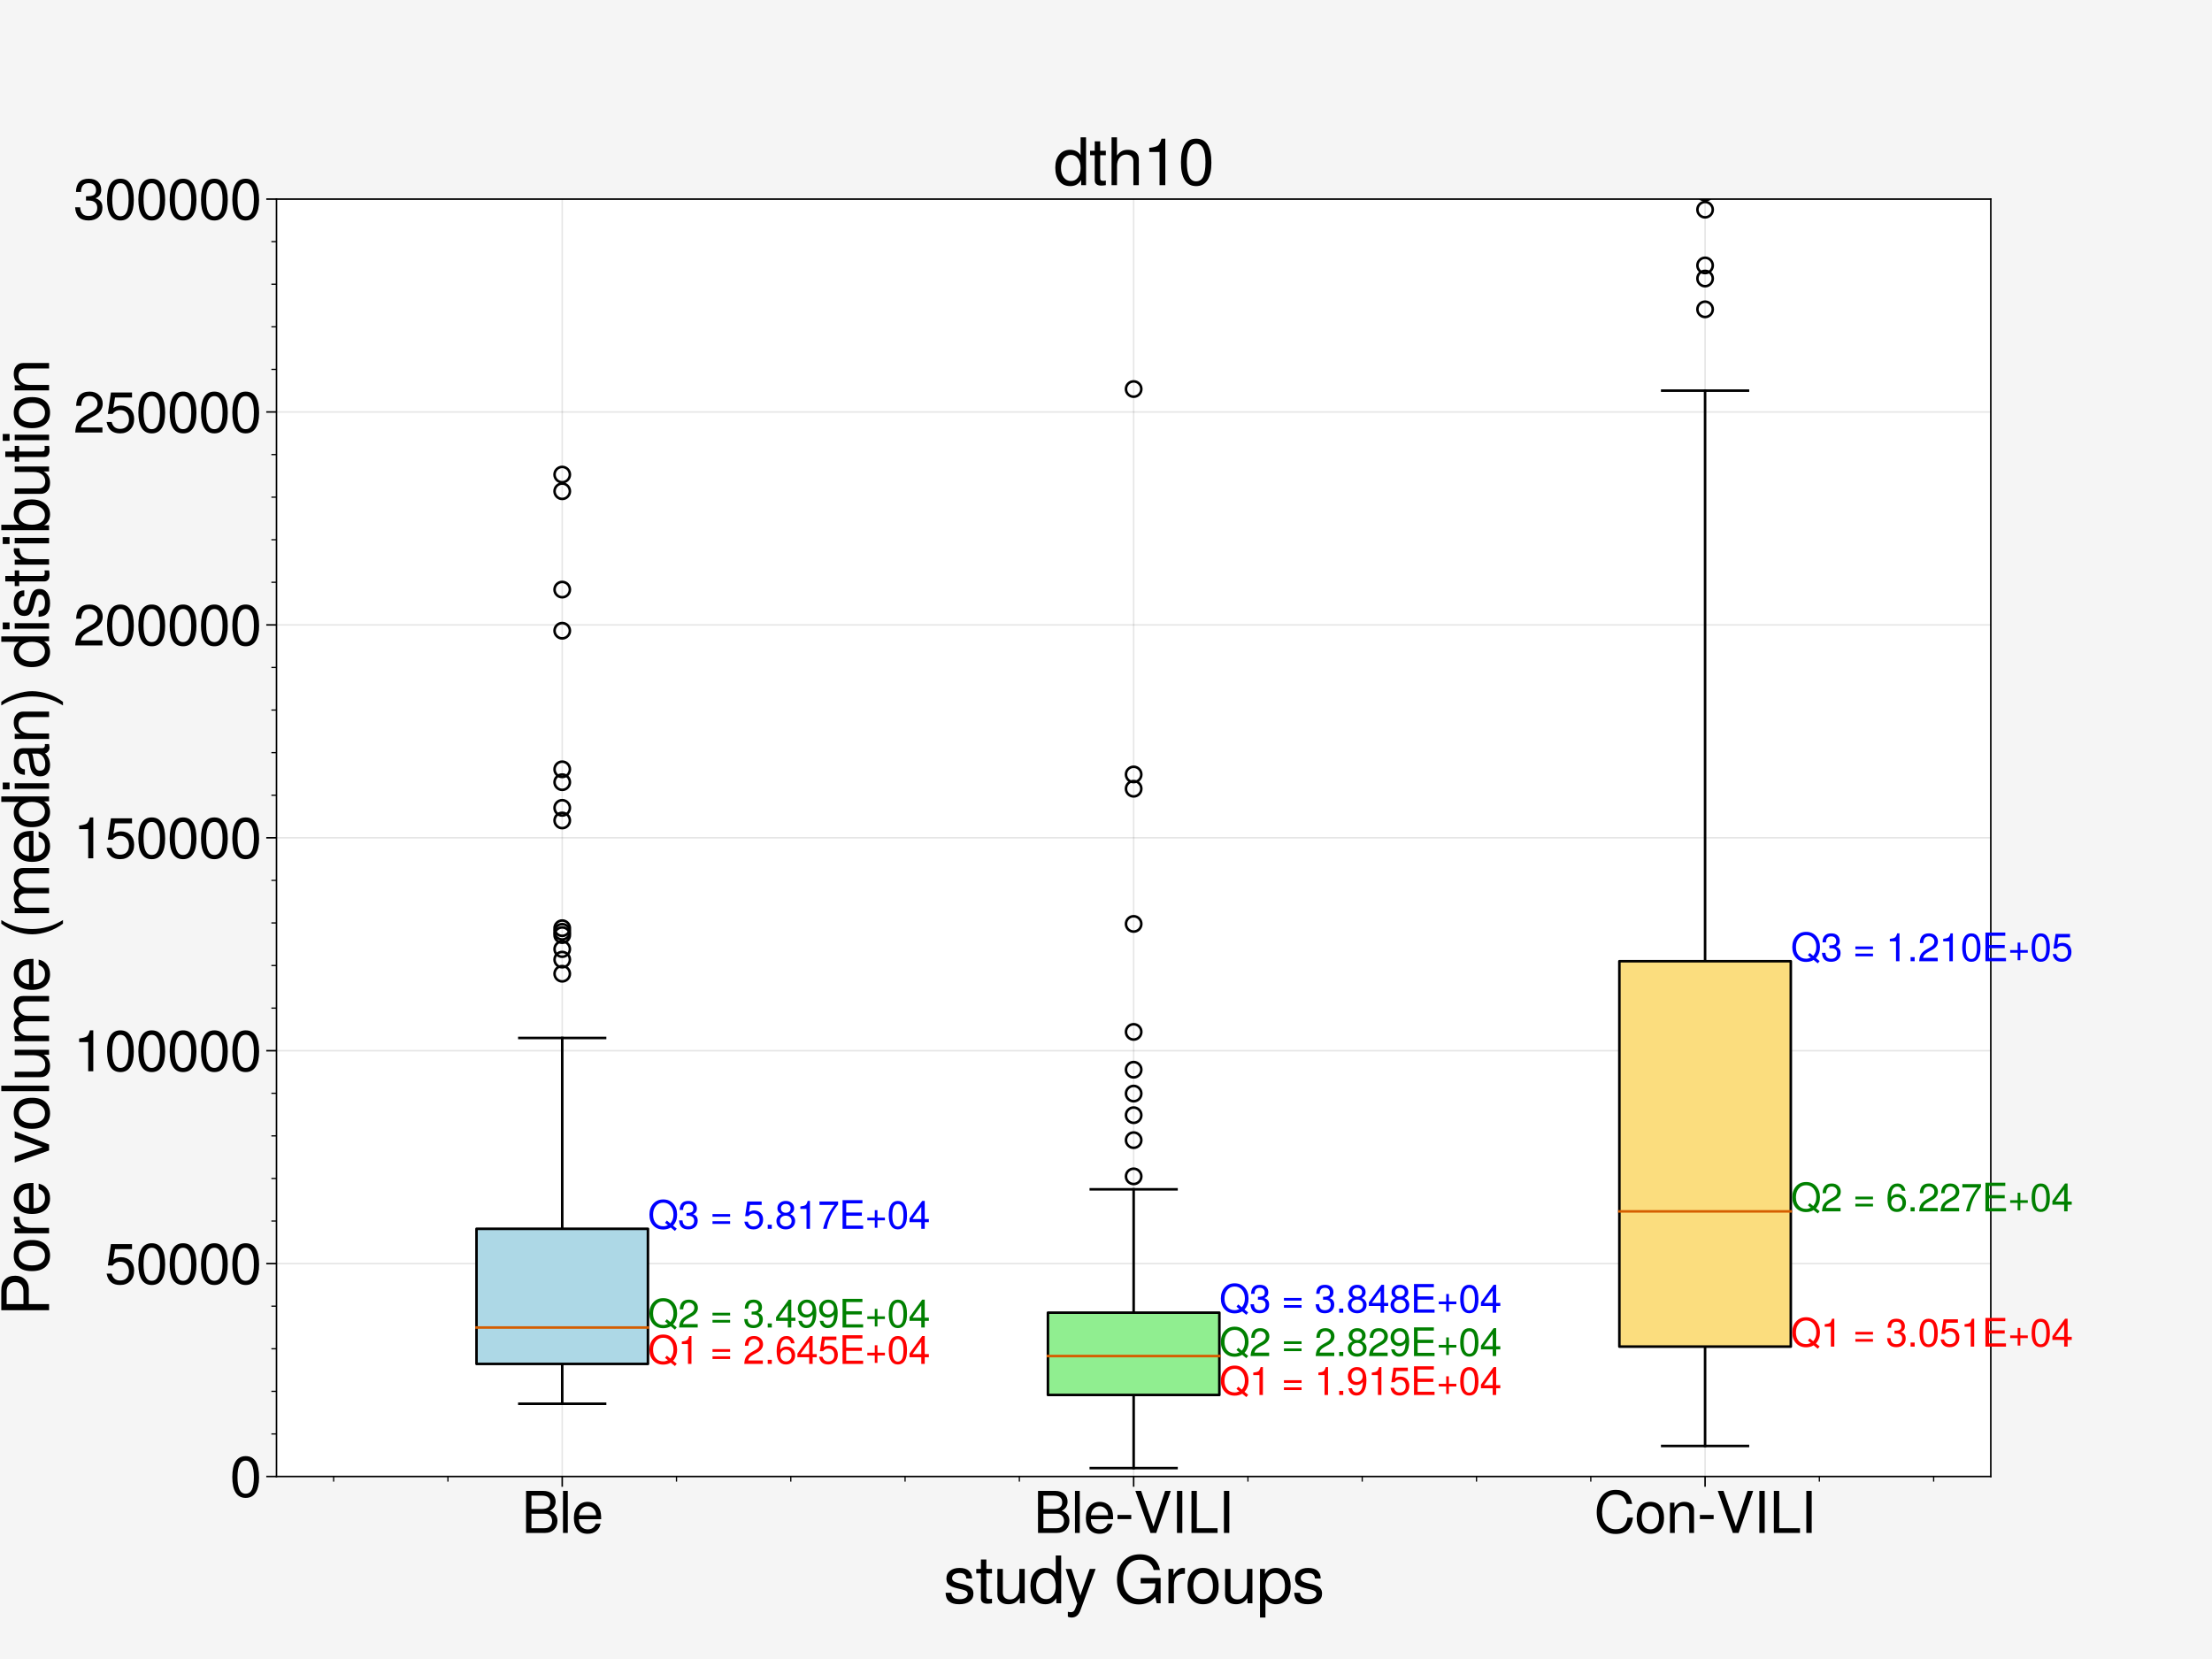 <?xml version="1.0" encoding="utf-8" standalone="no"?>
<!DOCTYPE svg PUBLIC "-//W3C//DTD SVG 1.1//EN"
  "http://www.w3.org/Graphics/SVG/1.1/DTD/svg11.dtd">
<svg height="648pt" version="1.1" viewBox="0 0 864 648" width="864pt" xmlns="http://www.w3.org/2000/svg" xmlns:xlink="http://www.w3.org/1999/xlink">
 <defs>
  <style type="text/css">*{stroke-linecap:butt;stroke-linejoin:round;}</style>
 </defs>
 <g id="figure_1">
  <g id="patch_1">
   <path d="M 0 648 
L 864 648 
L 864 0 
L 0 0 
z
" style="fill:#f5f5f5;"/>
  </g>
  <g id="axes_1">
   <g id="patch_2">
    <path d="M 108 576.72 
L 777.6 576.72 
L 777.6 77.76 
L 108 77.76 
z
" style="fill:#ffffff;"/>
   </g>
   <g id="matplotlib.axis_1">
    <g id="xtick_1">
     <g id="line2d_1">
      <path clip-path="url(#pd3a295ac62)" d="M 219.6 576.72 
L 219.6 77.76 
" style="fill:none;stroke:#000000;stroke-linecap:square;stroke-opacity:0.1;stroke-width:0.6;"/>
     </g>
     <g id="line2d_2">
      <defs>
       <path d="M 0 0 
L 0 4 
" id="mb1132a83fc" style="stroke:#000000;stroke-width:0.6;"/>
      </defs>
      <g>
       <use style="stroke:#000000;stroke-width:0.6;" x="219.6" xlink:href="#mb1132a83fc" y="576.72"/>
      </g>
     </g>
     <g id="text_1">
      <!-- Ble -->
      <g transform="translate(203.705 598.759)scale(0.22 -0.22)">
       <defs>
        <path d="M 3987 1331 
Q 3987 749 3609 374 
Q 3232 0 2611 0 
L 506 0 
L 506 4666 
L 2400 4666 
Q 3046 4666 3414 4336 
Q 3782 4006 3782 3482 
Q 3782 2765 3136 2464 
Q 3584 2291 3785 2022 
Q 3987 1754 3987 1331 
z
M 2253 2656 
Q 3187 2656 3187 3398 
Q 3187 4141 2253 4141 
L 1101 4141 
L 1101 2656 
L 2253 2656 
z
M 3392 1325 
Q 3392 1683 3177 1907 
Q 2963 2131 2554 2131 
L 1101 2131 
L 1101 525 
L 2554 525 
Q 2957 525 3174 749 
Q 3392 973 3392 1325 
z
" id="TeXGyreHeros-Regular-42" transform="scale(0.016)"/>
        <path d="M 966 0 
L 435 0 
L 435 4666 
L 966 4666 
L 966 0 
z
" id="TeXGyreHeros-Regular-6c" transform="scale(0.016)"/>
        <path d="M 3283 1523 
L 813 1523 
Q 819 966 1091 681 
Q 1363 397 1798 397 
Q 2470 397 2675 1018 
L 3213 1018 
Q 3110 506 2729 205 
Q 2349 -96 1779 -96 
Q 1069 -96 662 368 
Q 256 832 256 1657 
Q 256 2483 672 2966 
Q 1088 3450 1792 3450 
Q 2266 3450 2627 3213 
Q 2989 2976 3149 2566 
Q 3283 2214 3283 1523 
z
M 2714 1997 
Q 2714 2394 2445 2675 
Q 2176 2957 1786 2957 
Q 1382 2957 1120 2681 
Q 858 2406 826 1958 
L 2707 1958 
L 2714 1997 
z
" id="TeXGyreHeros-Regular-65" transform="scale(0.016)"/>
       </defs>
       <use xlink:href="#TeXGyreHeros-Regular-42"/>
       <use x="66.7" xlink:href="#TeXGyreHeros-Regular-6c"/>
       <use x="88.9" xlink:href="#TeXGyreHeros-Regular-65"/>
      </g>
     </g>
    </g>
    <g id="xtick_2">
     <g id="line2d_3">
      <path clip-path="url(#pd3a295ac62)" d="M 442.8 576.72 
L 442.8 77.76 
" style="fill:none;stroke:#000000;stroke-linecap:square;stroke-opacity:0.1;stroke-width:0.6;"/>
     </g>
     <g id="line2d_4">
      <g>
       <use style="stroke:#000000;stroke-width:0.6;" x="442.8" xlink:href="#mb1132a83fc" y="576.72"/>
      </g>
     </g>
     <g id="text_2">
      <!-- Ble-VILI -->
      <g transform="translate(403.674 598.759)scale(0.22 -0.22)">
       <defs>
        <path d="M 1818 1536 
L 294 1536 
L 294 1997 
L 1818 1997 
L 1818 1536 
z
" id="TeXGyreHeros-Regular-2d" transform="scale(0.016)"/>
        <path d="M 4128 4666 
L 2509 0 
L 1869 0 
L 192 4666 
L 832 4666 
L 2202 717 
L 3494 4666 
L 4128 4666 
z
" id="TeXGyreHeros-Regular-56" transform="scale(0.016)"/>
        <path d="M 1235 0 
L 640 0 
L 640 4666 
L 1235 4666 
L 1235 0 
z
" id="TeXGyreHeros-Regular-49" transform="scale(0.016)"/>
        <path d="M 3411 0 
L 512 0 
L 512 4666 
L 1107 4666 
L 1107 525 
L 3411 525 
L 3411 0 
z
" id="TeXGyreHeros-Regular-4c" transform="scale(0.016)"/>
       </defs>
       <use xlink:href="#TeXGyreHeros-Regular-42"/>
       <use x="66.7" xlink:href="#TeXGyreHeros-Regular-6c"/>
       <use x="88.9" xlink:href="#TeXGyreHeros-Regular-65"/>
       <use x="144.5" xlink:href="#TeXGyreHeros-Regular-2d"/>
       <use x="177.8" xlink:href="#TeXGyreHeros-Regular-56"/>
       <use x="244.5" xlink:href="#TeXGyreHeros-Regular-49"/>
       <use x="272.3" xlink:href="#TeXGyreHeros-Regular-4c"/>
       <use x="327.9" xlink:href="#TeXGyreHeros-Regular-49"/>
      </g>
     </g>
    </g>
    <g id="xtick_3">
     <g id="line2d_5">
      <path clip-path="url(#pd3a295ac62)" d="M 666 576.72 
L 666 77.76 
" style="fill:none;stroke:#000000;stroke-linecap:square;stroke-opacity:0.1;stroke-width:0.6;"/>
     </g>
     <g id="line2d_6">
      <g>
       <use style="stroke:#000000;stroke-width:0.6;" x="666" xlink:href="#mb1132a83fc" y="576.72"/>
      </g>
     </g>
     <g id="text_3">
      <!-- Con-VILI -->
      <g transform="translate(622.596 598.759)scale(0.22 -0.22)">
       <defs>
        <path d="M 4333 1702 
Q 4122 -115 2413 -115 
Q 1414 -115 860 553 
Q 307 1222 307 2278 
Q 307 3354 864 4067 
Q 1421 4781 2438 4781 
Q 3955 4781 4237 3219 
L 3629 3219 
Q 3520 3757 3216 4006 
Q 2912 4256 2368 4256 
Q 1696 4256 1299 3721 
Q 902 3187 902 2285 
Q 902 1414 1312 912 
Q 1722 410 2419 410 
Q 3002 410 3306 720 
Q 3610 1030 3718 1702 
L 4333 1702 
z
" id="TeXGyreHeros-Regular-43" transform="scale(0.016)"/>
        <path d="M 3264 1651 
Q 3264 826 2861 365 
Q 2458 -96 1747 -96 
Q 1030 -96 630 368 
Q 230 832 230 1677 
Q 230 2515 630 2982 
Q 1030 3450 1741 3450 
Q 2470 3450 2867 2982 
Q 3264 2515 3264 1651 
z
M 2707 1658 
Q 2707 2278 2454 2617 
Q 2202 2957 1747 2957 
Q 1299 2957 1043 2617 
Q 787 2278 787 1677 
Q 787 1069 1043 733 
Q 1299 397 1747 397 
Q 2189 397 2448 733 
Q 2707 1069 2707 1658 
z
" id="TeXGyreHeros-Regular-6f" transform="scale(0.016)"/>
        <path d="M 3117 0 
L 2586 0 
L 2586 2323 
Q 2586 2624 2400 2803 
Q 2214 2982 1894 2982 
Q 1485 2982 1232 2672 
Q 979 2362 979 1850 
L 979 0 
L 448 0 
L 448 3354 
L 941 3354 
L 941 2790 
Q 1165 3142 1424 3296 
Q 1683 3450 2054 3450 
Q 2541 3450 2829 3200 
Q 3117 2950 3117 2534 
L 3117 0 
z
" id="TeXGyreHeros-Regular-6e" transform="scale(0.016)"/>
       </defs>
       <use xlink:href="#TeXGyreHeros-Regular-43"/>
       <use x="72.2" xlink:href="#TeXGyreHeros-Regular-6f"/>
       <use x="127.8" xlink:href="#TeXGyreHeros-Regular-6e"/>
       <use x="183.4" xlink:href="#TeXGyreHeros-Regular-2d"/>
       <use x="216.7" xlink:href="#TeXGyreHeros-Regular-56"/>
       <use x="283.4" xlink:href="#TeXGyreHeros-Regular-49"/>
       <use x="311.2" xlink:href="#TeXGyreHeros-Regular-4c"/>
       <use x="366.8" xlink:href="#TeXGyreHeros-Regular-49"/>
      </g>
     </g>
    </g>
    <g id="xtick_4">
     <g id="line2d_7">
      <defs>
       <path d="M 0 0 
L 0 2 
" id="mfb90aac885" style="stroke:#000000;stroke-width:0.48;"/>
      </defs>
      <g>
       <use style="stroke:#000000;stroke-width:0.48;" x="130.32" xlink:href="#mfb90aac885" y="576.72"/>
      </g>
     </g>
    </g>
    <g id="xtick_5">
     <g id="line2d_8">
      <g>
       <use style="stroke:#000000;stroke-width:0.48;" x="174.96" xlink:href="#mfb90aac885" y="576.72"/>
      </g>
     </g>
    </g>
    <g id="xtick_6">
     <g id="line2d_9">
      <g>
       <use style="stroke:#000000;stroke-width:0.48;" x="264.24" xlink:href="#mfb90aac885" y="576.72"/>
      </g>
     </g>
    </g>
    <g id="xtick_7">
     <g id="line2d_10">
      <g>
       <use style="stroke:#000000;stroke-width:0.48;" x="308.88" xlink:href="#mfb90aac885" y="576.72"/>
      </g>
     </g>
    </g>
    <g id="xtick_8">
     <g id="line2d_11">
      <g>
       <use style="stroke:#000000;stroke-width:0.48;" x="353.52" xlink:href="#mfb90aac885" y="576.72"/>
      </g>
     </g>
    </g>
    <g id="xtick_9">
     <g id="line2d_12">
      <g>
       <use style="stroke:#000000;stroke-width:0.48;" x="398.16" xlink:href="#mfb90aac885" y="576.72"/>
      </g>
     </g>
    </g>
    <g id="xtick_10">
     <g id="line2d_13">
      <g>
       <use style="stroke:#000000;stroke-width:0.48;" x="487.44" xlink:href="#mfb90aac885" y="576.72"/>
      </g>
     </g>
    </g>
    <g id="xtick_11">
     <g id="line2d_14">
      <g>
       <use style="stroke:#000000;stroke-width:0.48;" x="532.08" xlink:href="#mfb90aac885" y="576.72"/>
      </g>
     </g>
    </g>
    <g id="xtick_12">
     <g id="line2d_15">
      <g>
       <use style="stroke:#000000;stroke-width:0.48;" x="576.72" xlink:href="#mfb90aac885" y="576.72"/>
      </g>
     </g>
    </g>
    <g id="xtick_13">
     <g id="line2d_16">
      <g>
       <use style="stroke:#000000;stroke-width:0.48;" x="621.36" xlink:href="#mfb90aac885" y="576.72"/>
      </g>
     </g>
    </g>
    <g id="xtick_14">
     <g id="line2d_17">
      <g>
       <use style="stroke:#000000;stroke-width:0.48;" x="710.64" xlink:href="#mfb90aac885" y="576.72"/>
      </g>
     </g>
    </g>
    <g id="xtick_15">
     <g id="line2d_18">
      <g>
       <use style="stroke:#000000;stroke-width:0.48;" x="755.28" xlink:href="#mfb90aac885" y="576.72"/>
      </g>
     </g>
    </g>
    <g id="text_4">
     <!-- study Groups -->
     <g transform="translate(368.468 626.23)scale(0.25 -0.25)">
      <defs>
       <path d="M 2938 941 
Q 2938 461 2563 182 
Q 2189 -96 1555 -96 
Q 896 -96 566 176 
Q 237 448 218 1024 
L 781 1024 
Q 832 659 1024 528 
Q 1216 397 1600 397 
Q 1952 397 2166 531 
Q 2381 666 2381 896 
Q 2381 1075 2262 1171 
Q 2144 1267 1862 1338 
L 1363 1459 
Q 768 1600 534 1814 
Q 301 2029 301 2426 
Q 301 2893 653 3171 
Q 1005 3450 1587 3450 
Q 2170 3450 2483 3181 
Q 2797 2912 2803 2419 
L 2240 2419 
Q 2221 2957 1568 2957 
Q 1242 2957 1050 2819 
Q 858 2682 858 2451 
Q 858 2272 1005 2160 
Q 1152 2048 1478 1971 
L 1990 1850 
Q 2496 1728 2717 1520 
Q 2938 1312 2938 941 
z
" id="TeXGyreHeros-Regular-73" transform="scale(0.016)"/>
       <path d="M 1626 0 
Q 1376 -45 1190 -45 
Q 877 -45 710 92 
Q 544 230 544 486 
L 544 2918 
L 90 2918 
L 90 3354 
L 544 3354 
L 544 4275 
L 1075 4275 
L 1075 3354 
L 1626 3354 
L 1626 2918 
L 1075 2918 
L 1075 723 
Q 1075 544 1136 483 
Q 1197 422 1370 422 
Q 1530 422 1626 448 
L 1626 0 
z
" id="TeXGyreHeros-Regular-74" transform="scale(0.016)"/>
       <path d="M 3085 0 
L 2605 0 
L 2605 518 
Q 2368 186 2112 45 
Q 1856 -96 1485 -96 
Q 998 -96 707 153 
Q 416 403 416 819 
L 416 3354 
L 947 3354 
L 947 1030 
Q 947 730 1132 550 
Q 1318 371 1638 371 
Q 2054 371 2304 681 
Q 2554 992 2554 1504 
L 2554 3354 
L 3085 3354 
L 3085 0 
z
" id="TeXGyreHeros-Regular-75" transform="scale(0.016)"/>
       <path d="M 3168 0 
L 2694 0 
L 2694 493 
Q 2477 179 2224 41 
Q 1971 -96 1626 -96 
Q 947 -96 556 384 
Q 166 864 166 1709 
Q 166 2509 560 2979 
Q 954 3450 1606 3450 
Q 2298 3450 2637 2931 
L 2637 4666 
L 3168 4666 
L 3168 0 
z
M 2637 1664 
Q 2637 2246 2381 2598 
Q 2125 2950 1696 2950 
Q 1254 2950 988 2604 
Q 723 2259 723 1676 
Q 723 1094 992 748 
Q 1261 403 1702 403 
Q 2125 403 2381 745 
Q 2637 1088 2637 1664 
z
" id="TeXGyreHeros-Regular-64" transform="scale(0.016)"/>
       <path d="M 3059 3354 
L 1568 -704 
Q 1312 -1395 704 -1395 
Q 506 -1395 346 -1312 
L 346 -832 
Q 518 -870 627 -870 
Q 800 -870 893 -796 
Q 986 -723 1056 -544 
L 1261 -13 
L 128 3354 
L 698 3354 
L 1555 742 
L 2483 3354 
L 3059 3354 
z
" id="TeXGyreHeros-Regular-79" transform="scale(0.016)"/>
       <path id="TeXGyreHeros-Regular-20" transform="scale(0.016)"/>
       <path d="M 4538 0 
L 4160 0 
L 4013 614 
Q 3360 -115 2419 -115 
Q 1472 -115 877 547 
Q 282 1210 282 2285 
Q 282 3366 880 4073 
Q 1478 4781 2522 4781 
Q 3322 4781 3834 4374 
Q 4346 3968 4474 3251 
L 3866 3251 
Q 3770 3706 3405 3981 
Q 3040 4256 2515 4256 
Q 1779 4256 1328 3718 
Q 877 3181 877 2317 
Q 877 1453 1321 931 
Q 1766 410 2547 410 
Q 3187 410 3600 800 
Q 4013 1190 4013 1811 
L 4013 1939 
L 2592 1939 
L 2592 2464 
L 4538 2464 
L 4538 0 
z
" id="TeXGyreHeros-Regular-47" transform="scale(0.016)"/>
       <path d="M 2054 2886 
Q 1453 2880 1216 2605 
Q 979 2330 979 1741 
L 979 0 
L 448 0 
L 448 3354 
L 934 3354 
L 934 2746 
Q 1165 3123 1379 3286 
Q 1594 3450 1850 3450 
Q 1920 3450 2054 3430 
L 2054 2886 
z
" id="TeXGyreHeros-Regular-72" transform="scale(0.016)"/>
       <path d="M 3347 1645 
Q 3347 845 2956 374 
Q 2566 -96 1914 -96 
Q 1293 -96 883 403 
L 883 -1395 
L 352 -1395 
L 352 3354 
L 838 3354 
L 838 2848 
Q 1216 3450 1907 3450 
Q 2579 3450 2963 2970 
Q 3347 2490 3347 1645 
z
M 2790 1658 
Q 2790 2253 2524 2601 
Q 2259 2950 1818 2950 
Q 1395 2950 1139 2595 
Q 883 2240 883 1651 
Q 883 1069 1136 736 
Q 1389 403 1818 403 
Q 2253 403 2521 745 
Q 2790 1088 2790 1658 
z
" id="TeXGyreHeros-Regular-70" transform="scale(0.016)"/>
      </defs>
      <use xlink:href="#TeXGyreHeros-Regular-73"/>
      <use x="50" xlink:href="#TeXGyreHeros-Regular-74"/>
      <use x="77.8" xlink:href="#TeXGyreHeros-Regular-75"/>
      <use x="133.4" xlink:href="#TeXGyreHeros-Regular-64"/>
      <use x="189" xlink:href="#TeXGyreHeros-Regular-79"/>
      <use x="239" xlink:href="#TeXGyreHeros-Regular-20"/>
      <use x="266.8" xlink:href="#TeXGyreHeros-Regular-47"/>
      <use x="344.6" xlink:href="#TeXGyreHeros-Regular-72"/>
      <use x="377.9" xlink:href="#TeXGyreHeros-Regular-6f"/>
      <use x="433.5" xlink:href="#TeXGyreHeros-Regular-75"/>
      <use x="489.1" xlink:href="#TeXGyreHeros-Regular-70"/>
      <use x="544.7" xlink:href="#TeXGyreHeros-Regular-73"/>
     </g>
    </g>
   </g>
   <g id="matplotlib.axis_2">
    <g id="ytick_1">
     <g id="line2d_19">
      <path clip-path="url(#pd3a295ac62)" d="M 108 576.72 
L 777.6 576.72 
" style="fill:none;stroke:#000000;stroke-linecap:square;stroke-opacity:0.1;stroke-width:0.6;"/>
     </g>
     <g id="line2d_20">
      <defs>
       <path d="M 0 0 
L -4 0 
" id="m2d40899a45" style="stroke:#000000;stroke-width:0.6;"/>
      </defs>
      <g>
       <use style="stroke:#000000;stroke-width:0.6;" x="108" xlink:href="#m2d40899a45" y="576.72"/>
      </g>
     </g>
     <g id="text_5">
      <!-- 0 -->
      <g transform="translate(89.769 584.74)scale(0.22 -0.22)">
       <defs>
        <path d="M 3245 2182 
Q 3245 1069 2864 486 
Q 2483 -96 1760 -96 
Q 1030 -96 652 489 
Q 275 1075 275 2220 
Q 275 3366 649 3952 
Q 1024 4538 1760 4538 
Q 3245 4538 3245 2182 
z
M 2669 2234 
Q 2669 4038 1760 4038 
Q 851 4038 851 2214 
Q 851 371 1747 371 
Q 2221 371 2445 822 
Q 2669 1274 2669 2234 
z
" id="TeXGyreHeros-Regular-30" transform="scale(0.016)"/>
       </defs>
       <use xlink:href="#TeXGyreHeros-Regular-30"/>
      </g>
     </g>
    </g>
    <g id="ytick_2">
     <g id="line2d_21">
      <path clip-path="url(#pd3a295ac62)" d="M 108 493.56 
L 777.6 493.56 
" style="fill:none;stroke:#000000;stroke-linecap:square;stroke-opacity:0.1;stroke-width:0.6;"/>
     </g>
     <g id="line2d_22">
      <g>
       <use style="stroke:#000000;stroke-width:0.6;" x="108" xlink:href="#m2d40899a45" y="493.56"/>
      </g>
     </g>
     <g id="text_6">
      <!-- 50000 -->
      <g transform="translate(40.847 501.58)scale(0.22 -0.22)">
       <defs>
        <path d="M 3283 1504 
Q 3283 787 2851 345 
Q 2419 -96 1728 -96 
Q 1107 -96 732 205 
Q 358 506 224 1165 
L 787 1165 
Q 986 403 1715 403 
Q 2182 403 2444 672 
Q 2707 941 2707 1427 
Q 2707 1926 2441 2208 
Q 2176 2490 1715 2490 
Q 1453 2490 1267 2397 
Q 1082 2304 883 2067 
L 365 2067 
L 704 4442 
L 3046 4442 
L 3046 3885 
L 1158 3885 
L 979 2714 
Q 1357 2989 1818 2989 
Q 2470 2989 2876 2582 
Q 3283 2176 3283 1504 
z
" id="TeXGyreHeros-Regular-35" transform="scale(0.016)"/>
       </defs>
       <use xlink:href="#TeXGyreHeros-Regular-35"/>
       <use x="55.6" xlink:href="#TeXGyreHeros-Regular-30"/>
       <use x="111.2" xlink:href="#TeXGyreHeros-Regular-30"/>
       <use x="166.8" xlink:href="#TeXGyreHeros-Regular-30"/>
       <use x="222.4" xlink:href="#TeXGyreHeros-Regular-30"/>
      </g>
     </g>
    </g>
    <g id="ytick_3">
     <g id="line2d_23">
      <path clip-path="url(#pd3a295ac62)" d="M 108 410.4 
L 777.6 410.4 
" style="fill:none;stroke:#000000;stroke-linecap:square;stroke-opacity:0.1;stroke-width:0.6;"/>
     </g>
     <g id="line2d_24">
      <g>
       <use style="stroke:#000000;stroke-width:0.6;" x="108" xlink:href="#m2d40899a45" y="410.4"/>
      </g>
     </g>
     <g id="text_7">
      <!-- 100000 -->
      <g transform="translate(28.616 418.42)scale(0.22 -0.22)">
       <defs>
        <path d="M 2221 0 
L 1658 0 
L 1658 3232 
L 653 3232 
L 653 3635 
Q 1306 3718 1504 3865 
Q 1702 4013 1850 4538 
L 2221 4538 
L 2221 0 
z
" id="TeXGyreHeros-Regular-31" transform="scale(0.016)"/>
       </defs>
       <use xlink:href="#TeXGyreHeros-Regular-31"/>
       <use x="55.6" xlink:href="#TeXGyreHeros-Regular-30"/>
       <use x="111.2" xlink:href="#TeXGyreHeros-Regular-30"/>
       <use x="166.8" xlink:href="#TeXGyreHeros-Regular-30"/>
       <use x="222.4" xlink:href="#TeXGyreHeros-Regular-30"/>
       <use x="278" xlink:href="#TeXGyreHeros-Regular-30"/>
      </g>
     </g>
    </g>
    <g id="ytick_4">
     <g id="line2d_25">
      <path clip-path="url(#pd3a295ac62)" d="M 108 327.24 
L 777.6 327.24 
" style="fill:none;stroke:#000000;stroke-linecap:square;stroke-opacity:0.1;stroke-width:0.6;"/>
     </g>
     <g id="line2d_26">
      <g>
       <use style="stroke:#000000;stroke-width:0.6;" x="108" xlink:href="#m2d40899a45" y="327.24"/>
      </g>
     </g>
     <g id="text_8">
      <!-- 150000 -->
      <g transform="translate(28.616 335.26)scale(0.22 -0.22)">
       <use xlink:href="#TeXGyreHeros-Regular-31"/>
       <use x="55.6" xlink:href="#TeXGyreHeros-Regular-35"/>
       <use x="111.2" xlink:href="#TeXGyreHeros-Regular-30"/>
       <use x="166.8" xlink:href="#TeXGyreHeros-Regular-30"/>
       <use x="222.4" xlink:href="#TeXGyreHeros-Regular-30"/>
       <use x="278" xlink:href="#TeXGyreHeros-Regular-30"/>
      </g>
     </g>
    </g>
    <g id="ytick_5">
     <g id="line2d_27">
      <path clip-path="url(#pd3a295ac62)" d="M 108 244.08 
L 777.6 244.08 
" style="fill:none;stroke:#000000;stroke-linecap:square;stroke-opacity:0.1;stroke-width:0.6;"/>
     </g>
     <g id="line2d_28">
      <g>
       <use style="stroke:#000000;stroke-width:0.6;" x="108" xlink:href="#m2d40899a45" y="244.08"/>
      </g>
     </g>
     <g id="text_9">
      <!-- 200000 -->
      <g transform="translate(28.616 252.1)scale(0.22 -0.22)">
       <defs>
        <path d="M 3270 3206 
Q 3270 2349 2310 1837 
L 1670 1491 
Q 1254 1248 1075 1043 
Q 896 838 851 557 
L 3238 557 
L 3238 0 
L 218 0 
Q 256 749 518 1155 
Q 781 1562 1491 1965 
L 2080 2298 
Q 2694 2650 2694 3194 
Q 2694 3558 2438 3801 
Q 2182 4045 1798 4045 
Q 1370 4045 1142 3785 
Q 915 3526 883 2963 
L 320 2963 
Q 365 4538 1818 4538 
Q 2458 4538 2864 4160 
Q 3270 3782 3270 3206 
z
" id="TeXGyreHeros-Regular-32" transform="scale(0.016)"/>
       </defs>
       <use xlink:href="#TeXGyreHeros-Regular-32"/>
       <use x="55.6" xlink:href="#TeXGyreHeros-Regular-30"/>
       <use x="111.2" xlink:href="#TeXGyreHeros-Regular-30"/>
       <use x="166.8" xlink:href="#TeXGyreHeros-Regular-30"/>
       <use x="222.4" xlink:href="#TeXGyreHeros-Regular-30"/>
       <use x="278" xlink:href="#TeXGyreHeros-Regular-30"/>
      </g>
     </g>
    </g>
    <g id="ytick_6">
     <g id="line2d_29">
      <path clip-path="url(#pd3a295ac62)" d="M 108 160.92 
L 777.6 160.92 
" style="fill:none;stroke:#000000;stroke-linecap:square;stroke-opacity:0.1;stroke-width:0.6;"/>
     </g>
     <g id="line2d_30">
      <g>
       <use style="stroke:#000000;stroke-width:0.6;" x="108" xlink:href="#m2d40899a45" y="160.92"/>
      </g>
     </g>
     <g id="text_10">
      <!-- 250000 -->
      <g transform="translate(28.616 168.94)scale(0.22 -0.22)">
       <use xlink:href="#TeXGyreHeros-Regular-32"/>
       <use x="55.6" xlink:href="#TeXGyreHeros-Regular-35"/>
       <use x="111.2" xlink:href="#TeXGyreHeros-Regular-30"/>
       <use x="166.8" xlink:href="#TeXGyreHeros-Regular-30"/>
       <use x="222.4" xlink:href="#TeXGyreHeros-Regular-30"/>
       <use x="278" xlink:href="#TeXGyreHeros-Regular-30"/>
      </g>
     </g>
    </g>
    <g id="ytick_7">
     <g id="line2d_31">
      <path clip-path="url(#pd3a295ac62)" d="M 108 77.76 
L 777.6 77.76 
" style="fill:none;stroke:#000000;stroke-linecap:square;stroke-opacity:0.1;stroke-width:0.6;"/>
     </g>
     <g id="line2d_32">
      <g>
       <use style="stroke:#000000;stroke-width:0.6;" x="108" xlink:href="#m2d40899a45" y="77.76"/>
      </g>
     </g>
     <g id="text_11">
      <!-- 300000 -->
      <g transform="translate(28.616 85.78)scale(0.22 -0.22)">
       <defs>
        <path d="M 3238 1318 
Q 3238 672 2819 288 
Q 2400 -96 1702 -96 
Q 998 -96 627 262 
Q 256 621 205 1370 
L 768 1370 
Q 800 877 1030 640 
Q 1261 403 1722 403 
Q 2163 403 2412 643 
Q 2662 883 2662 1312 
Q 2662 1696 2422 1904 
Q 2182 2112 1722 2112 
L 1414 2112 
L 1414 2586 
Q 2067 2586 2297 2739 
Q 2528 2893 2528 3270 
Q 2528 3629 2313 3837 
Q 2099 4045 1728 4045 
Q 1293 4045 1081 3808 
Q 870 3571 864 3072 
L 301 3072 
Q 333 4538 1722 4538 
Q 2368 4538 2736 4205 
Q 3104 3872 3104 3290 
Q 3104 2624 2470 2374 
Q 2874 2234 3056 1984 
Q 3238 1734 3238 1318 
z
" id="TeXGyreHeros-Regular-33" transform="scale(0.016)"/>
       </defs>
       <use xlink:href="#TeXGyreHeros-Regular-33"/>
       <use x="55.6" xlink:href="#TeXGyreHeros-Regular-30"/>
       <use x="111.2" xlink:href="#TeXGyreHeros-Regular-30"/>
       <use x="166.8" xlink:href="#TeXGyreHeros-Regular-30"/>
       <use x="222.4" xlink:href="#TeXGyreHeros-Regular-30"/>
       <use x="278" xlink:href="#TeXGyreHeros-Regular-30"/>
      </g>
     </g>
    </g>
    <g id="ytick_8">
     <g id="line2d_33">
      <defs>
       <path d="M 0 0 
L -2 0 
" id="mf0e47f5503" style="stroke:#000000;stroke-width:0.48;"/>
      </defs>
      <g>
       <use style="stroke:#000000;stroke-width:0.48;" x="108" xlink:href="#mf0e47f5503" y="560.088"/>
      </g>
     </g>
    </g>
    <g id="ytick_9">
     <g id="line2d_34">
      <g>
       <use style="stroke:#000000;stroke-width:0.48;" x="108" xlink:href="#mf0e47f5503" y="543.456"/>
      </g>
     </g>
    </g>
    <g id="ytick_10">
     <g id="line2d_35">
      <g>
       <use style="stroke:#000000;stroke-width:0.48;" x="108" xlink:href="#mf0e47f5503" y="526.824"/>
      </g>
     </g>
    </g>
    <g id="ytick_11">
     <g id="line2d_36">
      <g>
       <use style="stroke:#000000;stroke-width:0.48;" x="108" xlink:href="#mf0e47f5503" y="510.192"/>
      </g>
     </g>
    </g>
    <g id="ytick_12">
     <g id="line2d_37">
      <g>
       <use style="stroke:#000000;stroke-width:0.48;" x="108" xlink:href="#mf0e47f5503" y="476.928"/>
      </g>
     </g>
    </g>
    <g id="ytick_13">
     <g id="line2d_38">
      <g>
       <use style="stroke:#000000;stroke-width:0.48;" x="108" xlink:href="#mf0e47f5503" y="460.296"/>
      </g>
     </g>
    </g>
    <g id="ytick_14">
     <g id="line2d_39">
      <g>
       <use style="stroke:#000000;stroke-width:0.48;" x="108" xlink:href="#mf0e47f5503" y="443.664"/>
      </g>
     </g>
    </g>
    <g id="ytick_15">
     <g id="line2d_40">
      <g>
       <use style="stroke:#000000;stroke-width:0.48;" x="108" xlink:href="#mf0e47f5503" y="427.032"/>
      </g>
     </g>
    </g>
    <g id="ytick_16">
     <g id="line2d_41">
      <g>
       <use style="stroke:#000000;stroke-width:0.48;" x="108" xlink:href="#mf0e47f5503" y="393.768"/>
      </g>
     </g>
    </g>
    <g id="ytick_17">
     <g id="line2d_42">
      <g>
       <use style="stroke:#000000;stroke-width:0.48;" x="108" xlink:href="#mf0e47f5503" y="377.136"/>
      </g>
     </g>
    </g>
    <g id="ytick_18">
     <g id="line2d_43">
      <g>
       <use style="stroke:#000000;stroke-width:0.48;" x="108" xlink:href="#mf0e47f5503" y="360.504"/>
      </g>
     </g>
    </g>
    <g id="ytick_19">
     <g id="line2d_44">
      <g>
       <use style="stroke:#000000;stroke-width:0.48;" x="108" xlink:href="#mf0e47f5503" y="343.872"/>
      </g>
     </g>
    </g>
    <g id="ytick_20">
     <g id="line2d_45">
      <g>
       <use style="stroke:#000000;stroke-width:0.48;" x="108" xlink:href="#mf0e47f5503" y="310.608"/>
      </g>
     </g>
    </g>
    <g id="ytick_21">
     <g id="line2d_46">
      <g>
       <use style="stroke:#000000;stroke-width:0.48;" x="108" xlink:href="#mf0e47f5503" y="293.976"/>
      </g>
     </g>
    </g>
    <g id="ytick_22">
     <g id="line2d_47">
      <g>
       <use style="stroke:#000000;stroke-width:0.48;" x="108" xlink:href="#mf0e47f5503" y="277.344"/>
      </g>
     </g>
    </g>
    <g id="ytick_23">
     <g id="line2d_48">
      <g>
       <use style="stroke:#000000;stroke-width:0.48;" x="108" xlink:href="#mf0e47f5503" y="260.712"/>
      </g>
     </g>
    </g>
    <g id="ytick_24">
     <g id="line2d_49">
      <g>
       <use style="stroke:#000000;stroke-width:0.48;" x="108" xlink:href="#mf0e47f5503" y="227.448"/>
      </g>
     </g>
    </g>
    <g id="ytick_25">
     <g id="line2d_50">
      <g>
       <use style="stroke:#000000;stroke-width:0.48;" x="108" xlink:href="#mf0e47f5503" y="210.816"/>
      </g>
     </g>
    </g>
    <g id="ytick_26">
     <g id="line2d_51">
      <g>
       <use style="stroke:#000000;stroke-width:0.48;" x="108" xlink:href="#mf0e47f5503" y="194.184"/>
      </g>
     </g>
    </g>
    <g id="ytick_27">
     <g id="line2d_52">
      <g>
       <use style="stroke:#000000;stroke-width:0.48;" x="108" xlink:href="#mf0e47f5503" y="177.552"/>
      </g>
     </g>
    </g>
    <g id="ytick_28">
     <g id="line2d_53">
      <g>
       <use style="stroke:#000000;stroke-width:0.48;" x="108" xlink:href="#mf0e47f5503" y="144.288"/>
      </g>
     </g>
    </g>
    <g id="ytick_29">
     <g id="line2d_54">
      <g>
       <use style="stroke:#000000;stroke-width:0.48;" x="108" xlink:href="#mf0e47f5503" y="127.656"/>
      </g>
     </g>
    </g>
    <g id="ytick_30">
     <g id="line2d_55">
      <g>
       <use style="stroke:#000000;stroke-width:0.48;" x="108" xlink:href="#mf0e47f5503" y="111.024"/>
      </g>
     </g>
    </g>
    <g id="ytick_31">
     <g id="line2d_56">
      <g>
       <use style="stroke:#000000;stroke-width:0.48;" x="108" xlink:href="#mf0e47f5503" y="94.392"/>
      </g>
     </g>
    </g>
    <g id="text_12">
     <!-- Pore volume (median) distribution -->
     <g transform="translate(19.167 514.09)rotate(-90)scale(0.25 -0.25)">
      <defs>
       <path d="M 3949 3296 
Q 3949 2714 3584 2346 
Q 3219 1978 2643 1978 
L 1178 1978 
L 1178 0 
L 582 0 
L 582 4666 
L 2509 4666 
Q 3200 4666 3574 4310 
Q 3949 3955 3949 3296 
z
M 3088 2720 
Q 3328 2938 3328 3322 
Q 3328 3706 3088 3923 
Q 2848 4141 2419 4141 
L 1178 4141 
L 1178 2502 
L 2419 2502 
Q 2848 2502 3088 2720 
z
" id="TeXGyreHeros-Regular-50" transform="scale(0.016)"/>
       <path d="M 3110 3354 
L 1824 0 
L 1242 0 
L 64 3354 
L 666 3354 
L 1562 634 
L 2509 3354 
L 3110 3354 
z
" id="TeXGyreHeros-Regular-76" transform="scale(0.016)"/>
       <path d="M 4864 0 
L 4333 0 
L 4333 2310 
Q 4333 2630 4173 2806 
Q 4013 2982 3718 2982 
Q 3392 2982 3158 2726 
Q 2925 2470 2925 2106 
L 2925 0 
L 2394 0 
L 2394 2310 
Q 2394 2630 2230 2806 
Q 2067 2982 1773 2982 
Q 1446 2982 1216 2726 
Q 986 2470 986 2106 
L 986 0 
L 454 0 
L 454 3354 
L 941 3354 
L 941 2880 
Q 1158 3181 1398 3315 
Q 1638 3450 1971 3450 
Q 2592 3450 2874 2938 
Q 3110 3219 3340 3334 
Q 3571 3450 3904 3450 
Q 4371 3450 4617 3210 
Q 4864 2970 4864 2515 
L 4864 0 
z
" id="TeXGyreHeros-Regular-6d" transform="scale(0.016)"/>
       <path d="M 1862 -1357 
L 1510 -1357 
Q 1030 -730 748 86 
Q 467 902 467 1657 
Q 467 2413 748 3225 
Q 1030 4038 1510 4666 
L 1862 4666 
Q 986 3251 986 1658 
Q 986 70 1862 -1357 
z
" id="TeXGyreHeros-Regular-28" transform="scale(0.016)"/>
       <path d="M 979 0 
L 448 0 
L 448 3354 
L 979 3354 
L 979 0 
z
M 1050 3859 
L 384 3859 
L 384 4525 
L 1050 4525 
L 1050 3859 
z
" id="TeXGyreHeros-Regular-69" transform="scale(0.016)"/>
       <path d="M 3424 13 
Q 3200 -45 3059 -45 
Q 2861 -45 2707 80 
Q 2554 205 2509 397 
Q 2048 -96 1370 -96 
Q 858 -96 563 160 
Q 269 416 269 870 
Q 269 1498 858 1741 
Q 1018 1805 1197 1840 
Q 1376 1875 1933 1946 
Q 2246 1984 2368 2067 
Q 2490 2150 2490 2317 
L 2490 2458 
Q 2490 2701 2294 2829 
Q 2099 2957 1741 2957 
Q 1370 2957 1178 2813 
Q 986 2669 954 2362 
L 416 2362 
Q 461 3450 1760 3450 
Q 2381 3450 2701 3216 
Q 3021 2982 3021 2534 
L 3021 666 
Q 3021 403 3309 403 
Q 3366 403 3424 416 
L 3424 13 
z
M 2490 1158 
L 2490 1658 
Q 2278 1562 1632 1472 
Q 1197 1408 1011 1277 
Q 826 1146 826 883 
Q 826 371 1485 371 
Q 1888 371 2189 592 
Q 2490 813 2490 1158 
z
" id="TeXGyreHeros-Regular-61" transform="scale(0.016)"/>
       <path d="M 1356 3222 
Q 1638 2406 1638 1651 
Q 1638 896 1356 83 
Q 1075 -730 595 -1357 
L 243 -1357 
Q 1120 58 1120 1651 
Q 1120 3238 243 4666 
L 595 4666 
Q 1075 4038 1356 3222 
z
" id="TeXGyreHeros-Regular-29" transform="scale(0.016)"/>
       <path d="M 3347 1715 
Q 3347 896 2947 400 
Q 2547 -96 1888 -96 
Q 1203 -96 826 480 
L 826 0 
L 346 0 
L 346 4666 
L 877 4666 
L 877 2899 
Q 1242 3450 1914 3450 
Q 2579 3450 2963 2989 
Q 3347 2528 3347 1715 
z
M 2790 1683 
Q 2790 2246 2521 2598 
Q 2253 2950 1811 2950 
Q 1389 2970 1133 2618 
Q 877 2266 877 1677 
Q 877 1107 1133 755 
Q 1389 403 1811 403 
Q 2246 403 2518 758 
Q 2790 1114 2790 1683 
z
" id="TeXGyreHeros-Regular-62" transform="scale(0.016)"/>
      </defs>
      <use xlink:href="#TeXGyreHeros-Regular-50"/>
      <use x="66.7" xlink:href="#TeXGyreHeros-Regular-6f"/>
      <use x="122.3" xlink:href="#TeXGyreHeros-Regular-72"/>
      <use x="155.6" xlink:href="#TeXGyreHeros-Regular-65"/>
      <use x="211.2" xlink:href="#TeXGyreHeros-Regular-20"/>
      <use x="239" xlink:href="#TeXGyreHeros-Regular-76"/>
      <use x="289" xlink:href="#TeXGyreHeros-Regular-6f"/>
      <use x="344.6" xlink:href="#TeXGyreHeros-Regular-6c"/>
      <use x="366.8" xlink:href="#TeXGyreHeros-Regular-75"/>
      <use x="422.4" xlink:href="#TeXGyreHeros-Regular-6d"/>
      <use x="505.7" xlink:href="#TeXGyreHeros-Regular-65"/>
      <use x="561.3" xlink:href="#TeXGyreHeros-Regular-20"/>
      <use x="589.1" xlink:href="#TeXGyreHeros-Regular-28"/>
      <use x="622.4" xlink:href="#TeXGyreHeros-Regular-6d"/>
      <use x="705.7" xlink:href="#TeXGyreHeros-Regular-65"/>
      <use x="761.3" xlink:href="#TeXGyreHeros-Regular-64"/>
      <use x="816.9" xlink:href="#TeXGyreHeros-Regular-69"/>
      <use x="839.1" xlink:href="#TeXGyreHeros-Regular-61"/>
      <use x="894.7" xlink:href="#TeXGyreHeros-Regular-6e"/>
      <use x="950.3" xlink:href="#TeXGyreHeros-Regular-29"/>
      <use x="983.6" xlink:href="#TeXGyreHeros-Regular-20"/>
      <use x="1011.4" xlink:href="#TeXGyreHeros-Regular-64"/>
      <use x="1067" xlink:href="#TeXGyreHeros-Regular-69"/>
      <use x="1089.2" xlink:href="#TeXGyreHeros-Regular-73"/>
      <use x="1139.2" xlink:href="#TeXGyreHeros-Regular-74"/>
      <use x="1167" xlink:href="#TeXGyreHeros-Regular-72"/>
      <use x="1200.3" xlink:href="#TeXGyreHeros-Regular-69"/>
      <use x="1222.5" xlink:href="#TeXGyreHeros-Regular-62"/>
      <use x="1278.1" xlink:href="#TeXGyreHeros-Regular-75"/>
      <use x="1333.7" xlink:href="#TeXGyreHeros-Regular-74"/>
      <use x="1361.5" xlink:href="#TeXGyreHeros-Regular-69"/>
      <use x="1383.7" xlink:href="#TeXGyreHeros-Regular-6f"/>
      <use x="1439.3" xlink:href="#TeXGyreHeros-Regular-6e"/>
     </g>
    </g>
   </g>
   <g id="line2d_57">
    <path clip-path="url(#pd3a295ac62)" d="M 219.6 532.736 
L 219.6 548.303 
" style="fill:none;stroke:#000000;stroke-linecap:square;"/>
   </g>
   <g id="line2d_58">
    <path clip-path="url(#pd3a295ac62)" d="M 219.6 479.969 
L 219.6 405.42 
" style="fill:none;stroke:#000000;stroke-linecap:square;"/>
   </g>
   <g id="line2d_59">
    <path clip-path="url(#pd3a295ac62)" d="M 202.86 548.303 
L 236.34 548.303 
" style="fill:none;stroke:#000000;stroke-linecap:square;"/>
   </g>
   <g id="line2d_60">
    <path clip-path="url(#pd3a295ac62)" d="M 202.86 405.42 
L 236.34 405.42 
" style="fill:none;stroke:#000000;stroke-linecap:square;"/>
   </g>
   <g id="line2d_61">
    <defs>
     <path d="M 0 3 
C 0.796 3 1.559 2.684 2.121 2.121 
C 2.684 1.559 3 0.796 3 0 
C 3 -0.796 2.684 -1.559 2.121 -2.121 
C 1.559 -2.684 0.796 -3 0 -3 
C -0.796 -3 -1.559 -2.684 -2.121 -2.121 
C -2.684 -1.559 -3 -0.796 -3 0 
C -3 0.796 -2.684 1.559 -2.121 2.121 
C -1.559 2.684 -0.796 3 0 3 
z
" id="mad774f8115" style="stroke:#000000;"/>
    </defs>
    <g clip-path="url(#pd3a295ac62)">
     <use style="fill-opacity:0;stroke:#000000;" x="219.6" xlink:href="#mad774f8115" y="362.546"/>
     <use style="fill-opacity:0;stroke:#000000;" x="219.6" xlink:href="#mad774f8115" y="-1"/>
     <use style="fill-opacity:0;stroke:#000000;" x="219.6" xlink:href="#mad774f8115" y="-1"/>
     <use style="fill-opacity:0;stroke:#000000;" x="219.6" xlink:href="#mad774f8115" y="365.239"/>
     <use style="fill-opacity:0;stroke:#000000;" x="219.6" xlink:href="#mad774f8115" y="-1"/>
     <use style="fill-opacity:0;stroke:#000000;" x="219.6" xlink:href="#mad774f8115" y="-1"/>
     <use style="fill-opacity:0;stroke:#000000;" x="219.6" xlink:href="#mad774f8115" y="305.519"/>
     <use style="fill-opacity:0;stroke:#000000;" x="219.6" xlink:href="#mad774f8115" y="246.356"/>
     <use style="fill-opacity:0;stroke:#000000;" x="219.6" xlink:href="#mad774f8115" y="374.82"/>
     <use style="fill-opacity:0;stroke:#000000;" x="219.6" xlink:href="#mad774f8115" y="191.88"/>
     <use style="fill-opacity:0;stroke:#000000;" x="219.6" xlink:href="#mad774f8115" y="300.487"/>
     <use style="fill-opacity:0;stroke:#000000;" x="219.6" xlink:href="#mad774f8115" y="315.549"/>
     <use style="fill-opacity:0;stroke:#000000;" x="219.6" xlink:href="#mad774f8115" y="185.367"/>
     <use style="fill-opacity:0;stroke:#000000;" x="219.6" xlink:href="#mad774f8115" y="70.849"/>
     <use style="fill-opacity:0;stroke:#000000;" x="219.6" xlink:href="#mad774f8115" y="370.711"/>
     <use style="fill-opacity:0;stroke:#000000;" x="219.6" xlink:href="#mad774f8115" y="380.334"/>
     <use style="fill-opacity:0;stroke:#000000;" x="219.6" xlink:href="#mad774f8115" y="230.29"/>
     <use style="fill-opacity:0;stroke:#000000;" x="219.6" xlink:href="#mad774f8115" y="320.471"/>
     <use style="fill-opacity:0;stroke:#000000;" x="219.6" xlink:href="#mad774f8115" y="363.952"/>
    </g>
   </g>
   <g id="line2d_62">
    <path clip-path="url(#pd3a295ac62)" d="M 442.8 544.868 
L 442.8 573.432 
" style="fill:none;stroke:#000000;stroke-linecap:square;"/>
   </g>
   <g id="line2d_63">
    <path clip-path="url(#pd3a295ac62)" d="M 442.8 512.727 
L 442.8 464.551 
" style="fill:none;stroke:#000000;stroke-linecap:square;"/>
   </g>
   <g id="line2d_64">
    <path clip-path="url(#pd3a295ac62)" d="M 426.06 573.432 
L 459.54 573.432 
" style="fill:none;stroke:#000000;stroke-linecap:square;"/>
   </g>
   <g id="line2d_65">
    <path clip-path="url(#pd3a295ac62)" d="M 426.06 464.551 
L 459.54 464.551 
" style="fill:none;stroke:#000000;stroke-linecap:square;"/>
   </g>
   <g id="line2d_66">
    <g clip-path="url(#pd3a295ac62)">
     <use style="fill-opacity:0;stroke:#000000;" x="442.8" xlink:href="#mad774f8115" y="-1"/>
     <use style="fill-opacity:0;stroke:#000000;" x="442.8" xlink:href="#mad774f8115" y="403.054"/>
     <use style="fill-opacity:0;stroke:#000000;" x="442.8" xlink:href="#mad774f8115" y="427.149"/>
     <use style="fill-opacity:0;stroke:#000000;" x="442.8" xlink:href="#mad774f8115" y="360.878"/>
     <use style="fill-opacity:0;stroke:#000000;" x="442.8" xlink:href="#mad774f8115" y="-1"/>
     <use style="fill-opacity:0;stroke:#000000;" x="442.8" xlink:href="#mad774f8115" y="-1"/>
     <use style="fill-opacity:0;stroke:#000000;" x="442.8" xlink:href="#mad774f8115" y="308.08"/>
     <use style="fill-opacity:0;stroke:#000000;" x="442.8" xlink:href="#mad774f8115" y="417.825"/>
     <use style="fill-opacity:0;stroke:#000000;" x="442.8" xlink:href="#mad774f8115" y="302.492"/>
     <use style="fill-opacity:0;stroke:#000000;" x="442.8" xlink:href="#mad774f8115" y="151.96"/>
     <use style="fill-opacity:0;stroke:#000000;" x="442.8" xlink:href="#mad774f8115" y="459.483"/>
     <use style="fill-opacity:0;stroke:#000000;" x="442.8" xlink:href="#mad774f8115" y="445.34"/>
     <use style="fill-opacity:0;stroke:#000000;" x="442.8" xlink:href="#mad774f8115" y="435.589"/>
    </g>
   </g>
   <g id="line2d_67">
    <path clip-path="url(#pd3a295ac62)" d="M 666 525.98 
L 666 564.793 
" style="fill:none;stroke:#000000;stroke-linecap:square;"/>
   </g>
   <g id="line2d_68">
    <path clip-path="url(#pd3a295ac62)" d="M 666 375.452 
L 666 152.582 
" style="fill:none;stroke:#000000;stroke-linecap:square;"/>
   </g>
   <g id="line2d_69">
    <path clip-path="url(#pd3a295ac62)" d="M 649.26 564.793 
L 682.74 564.793 
" style="fill:none;stroke:#000000;stroke-linecap:square;"/>
   </g>
   <g id="line2d_70">
    <path clip-path="url(#pd3a295ac62)" d="M 649.26 152.582 
L 682.74 152.582 
" style="fill:none;stroke:#000000;stroke-linecap:square;"/>
   </g>
   <g id="line2d_71">
    <g clip-path="url(#pd3a295ac62)">
     <use style="fill-opacity:0;stroke:#000000;" x="666" xlink:href="#mad774f8115" y="-1"/>
     <use style="fill-opacity:0;stroke:#000000;" x="666" xlink:href="#mad774f8115" y="75.264"/>
     <use style="fill-opacity:0;stroke:#000000;" x="666" xlink:href="#mad774f8115" y="-1"/>
     <use style="fill-opacity:0;stroke:#000000;" x="666" xlink:href="#mad774f8115" y="-1"/>
     <use style="fill-opacity:0;stroke:#000000;" x="666" xlink:href="#mad774f8115" y="49.539"/>
     <use style="fill-opacity:0;stroke:#000000;" x="666" xlink:href="#mad774f8115" y="-1"/>
     <use style="fill-opacity:0;stroke:#000000;" x="666" xlink:href="#mad774f8115" y="-1"/>
     <use style="fill-opacity:0;stroke:#000000;" x="666" xlink:href="#mad774f8115" y="108.797"/>
     <use style="fill-opacity:0;stroke:#000000;" x="666" xlink:href="#mad774f8115" y="120.822"/>
     <use style="fill-opacity:0;stroke:#000000;" x="666" xlink:href="#mad774f8115" y="81.896"/>
     <use style="fill-opacity:0;stroke:#000000;" x="666" xlink:href="#mad774f8115" y="-1"/>
     <use style="fill-opacity:0;stroke:#000000;" x="666" xlink:href="#mad774f8115" y="-1"/>
     <use style="fill-opacity:0;stroke:#000000;" x="666" xlink:href="#mad774f8115" y="66.241"/>
     <use style="fill-opacity:0;stroke:#000000;" x="666" xlink:href="#mad774f8115" y="-1"/>
     <use style="fill-opacity:0;stroke:#000000;" x="666" xlink:href="#mad774f8115" y="-1"/>
     <use style="fill-opacity:0;stroke:#000000;" x="666" xlink:href="#mad774f8115" y="103.673"/>
     <use style="fill-opacity:0;stroke:#000000;" x="666" xlink:href="#mad774f8115" y="-1"/>
    </g>
   </g>
   <g id="patch_3">
    <path clip-path="url(#pd3a295ac62)" d="M 186.12 532.736 
L 253.08 532.736 
L 253.08 479.969 
L 186.12 479.969 
L 186.12 532.736 
z
" style="fill:#add8e6;stroke:#000000;stroke-linejoin:miter;"/>
   </g>
   <g id="patch_4">
    <path clip-path="url(#pd3a295ac62)" d="M 409.32 544.868 
L 476.28 544.868 
L 476.28 512.727 
L 409.32 512.727 
L 409.32 544.868 
z
" style="fill:#90ee90;stroke:#000000;stroke-linejoin:miter;"/>
   </g>
   <g id="patch_5">
    <path clip-path="url(#pd3a295ac62)" d="M 632.52 525.98 
L 699.48 525.98 
L 699.48 375.452 
L 632.52 375.452 
L 632.52 525.98 
z
" style="fill:#fbdd7e;stroke:#000000;stroke-linejoin:miter;"/>
   </g>
   <g id="line2d_72">
    <path clip-path="url(#pd3a295ac62)" d="M 186.12 518.522 
L 253.08 518.522 
" style="fill:none;stroke:#d55e00;stroke-linecap:square;"/>
   </g>
   <g id="line2d_73">
    <path clip-path="url(#pd3a295ac62)" d="M 409.32 529.669 
L 476.28 529.669 
" style="fill:none;stroke:#d55e00;stroke-linecap:square;"/>
   </g>
   <g id="line2d_74">
    <path clip-path="url(#pd3a295ac62)" d="M 632.52 473.16 
L 699.48 473.16 
" style="fill:none;stroke:#d55e00;stroke-linecap:square;"/>
   </g>
   <g id="patch_6">
    <path d="M 108 576.72 
L 108 77.76 
" style="fill:none;stroke:#000000;stroke-linecap:square;stroke-linejoin:miter;stroke-width:0.6;"/>
   </g>
   <g id="patch_7">
    <path d="M 777.6 576.72 
L 777.6 77.76 
" style="fill:none;stroke:#000000;stroke-linecap:square;stroke-linejoin:miter;stroke-width:0.6;"/>
   </g>
   <g id="patch_8">
    <path d="M 108 576.72 
L 777.6 576.72 
" style="fill:none;stroke:#000000;stroke-linecap:square;stroke-linejoin:miter;stroke-width:0.6;"/>
   </g>
   <g id="patch_9">
    <path d="M 108 77.76 
L 777.6 77.76 
" style="fill:none;stroke:#000000;stroke-linecap:square;stroke-linejoin:miter;stroke-width:0.6;"/>
   </g>
   <g id="text_13">
    <!-- Q1 = 2.645E+04 -->
    <g style="fill:#ff0000;" transform="translate(253.08 532.736)scale(0.15 -0.15)">
     <defs>
      <path d="M 4749 2310 
Q 4749 1242 4090 518 
L 4691 26 
L 4390 -346 
L 3718 211 
Q 3168 -115 2496 -115 
Q 1485 -115 864 547 
Q 243 1210 243 2298 
Q 243 3398 867 4089 
Q 1491 4781 2496 4781 
Q 3501 4781 4125 4089 
Q 4749 3398 4749 2310 
z
M 4154 2304 
Q 4154 3168 3696 3712 
Q 3238 4256 2496 4256 
Q 1754 4256 1296 3712 
Q 838 3168 838 2298 
Q 838 1434 1289 922 
Q 1741 410 2490 410 
Q 2874 410 3258 589 
L 2784 986 
L 3078 1344 
L 3648 877 
Q 4154 1446 4154 2304 
z
" id="TeXGyreHeros-Regular-51" transform="scale(0.016)"/>
      <path d="M 3302 1965 
L 435 1965 
L 435 2400 
L 3302 2400 
L 3302 1965 
z
M 3302 800 
L 435 800 
L 435 1235 
L 3302 1235 
L 3302 800 
z
" id="TeXGyreHeros-Regular-3d" transform="scale(0.016)"/>
      <path d="M 1222 0 
L 557 0 
L 557 666 
L 1222 666 
L 1222 0 
z
" id="TeXGyreHeros-Regular-2e" transform="scale(0.016)"/>
      <path d="M 3283 1408 
Q 3283 742 2867 323 
Q 2451 -96 1798 -96 
Q 275 -96 275 2067 
Q 275 3258 694 3898 
Q 1114 4538 1901 4538 
Q 2419 4538 2761 4224 
Q 3104 3910 3187 3354 
L 2624 3354 
Q 2554 3680 2355 3859 
Q 2157 4038 1862 4038 
Q 1376 4038 1117 3593 
Q 858 3149 851 2317 
Q 1222 2822 1894 2822 
Q 2509 2822 2896 2432 
Q 3283 2042 3283 1408 
z
M 2707 1363 
Q 2707 1818 2470 2070 
Q 2234 2323 1824 2323 
Q 1402 2323 1142 2070 
Q 883 1818 883 1395 
Q 883 960 1145 681 
Q 1408 403 1805 403 
Q 2195 403 2451 672 
Q 2707 941 2707 1363 
z
" id="TeXGyreHeros-Regular-36" transform="scale(0.016)"/>
      <path d="M 3328 1088 
L 2656 1088 
L 2656 0 
L 2093 0 
L 2093 1088 
L 179 1088 
L 179 1683 
L 2240 4538 
L 2656 4538 
L 2656 1594 
L 3328 1594 
L 3328 1088 
z
M 2093 1594 
L 2093 3578 
L 672 1594 
L 2093 1594 
z
" id="TeXGyreHeros-Regular-34" transform="scale(0.016)"/>
      <path d="M 3923 0 
L 576 0 
L 576 4666 
L 3808 4666 
L 3808 4141 
L 1171 4141 
L 1171 2650 
L 3712 2650 
L 3712 2125 
L 1171 2125 
L 1171 525 
L 3923 525 
L 3923 0 
z
" id="TeXGyreHeros-Regular-45" transform="scale(0.016)"/>
      <path d="M 3302 1382 
L 2086 1382 
L 2086 166 
L 1651 166 
L 1651 1382 
L 435 1382 
L 435 1818 
L 1651 1818 
L 1651 3034 
L 2086 3034 
L 2086 1818 
L 3302 1818 
L 3302 1382 
z
" id="TeXGyreHeros-Regular-2b" transform="scale(0.016)"/>
     </defs>
     <use xlink:href="#TeXGyreHeros-Regular-51"/>
     <use x="77.8" xlink:href="#TeXGyreHeros-Regular-31"/>
     <use x="133.4" xlink:href="#TeXGyreHeros-Regular-20"/>
     <use x="161.2" xlink:href="#TeXGyreHeros-Regular-3d"/>
     <use x="219.6" xlink:href="#TeXGyreHeros-Regular-20"/>
     <use x="247.4" xlink:href="#TeXGyreHeros-Regular-32"/>
     <use x="303" xlink:href="#TeXGyreHeros-Regular-2e"/>
     <use x="330.8" xlink:href="#TeXGyreHeros-Regular-36"/>
     <use x="386.4" xlink:href="#TeXGyreHeros-Regular-34"/>
     <use x="442" xlink:href="#TeXGyreHeros-Regular-35"/>
     <use x="497.6" xlink:href="#TeXGyreHeros-Regular-45"/>
     <use x="564.3" xlink:href="#TeXGyreHeros-Regular-2b"/>
     <use x="622.7" xlink:href="#TeXGyreHeros-Regular-30"/>
     <use x="678.3" xlink:href="#TeXGyreHeros-Regular-34"/>
    </g>
   </g>
   <g id="text_14">
    <!-- Q2 = 3.499E+04 -->
    <g style="fill:#008000;" transform="translate(253.08 518.522)scale(0.15 -0.15)">
     <defs>
      <path d="M 3258 2374 
Q 3258 1190 2838 547 
Q 2419 -96 1626 -96 
Q 1107 -96 764 217 
Q 422 531 339 1088 
L 902 1088 
Q 973 762 1171 582 
Q 1370 403 1664 403 
Q 2150 403 2409 848 
Q 2669 1293 2675 2125 
Q 2253 1619 1638 1619 
Q 1024 1619 633 2009 
Q 243 2400 243 3034 
Q 243 3699 659 4118 
Q 1075 4538 1728 4538 
Q 3258 4538 3258 2374 
z
M 2643 3046 
Q 2643 3482 2380 3763 
Q 2118 4045 1722 4045 
Q 1331 4045 1075 3776 
Q 819 3507 819 3078 
Q 819 2624 1056 2371 
Q 1293 2118 1702 2118 
Q 2118 2118 2380 2374 
Q 2643 2630 2643 3046 
z
" id="TeXGyreHeros-Regular-39" transform="scale(0.016)"/>
     </defs>
     <use xlink:href="#TeXGyreHeros-Regular-51"/>
     <use x="77.8" xlink:href="#TeXGyreHeros-Regular-32"/>
     <use x="133.4" xlink:href="#TeXGyreHeros-Regular-20"/>
     <use x="161.2" xlink:href="#TeXGyreHeros-Regular-3d"/>
     <use x="219.6" xlink:href="#TeXGyreHeros-Regular-20"/>
     <use x="247.4" xlink:href="#TeXGyreHeros-Regular-33"/>
     <use x="303" xlink:href="#TeXGyreHeros-Regular-2e"/>
     <use x="330.8" xlink:href="#TeXGyreHeros-Regular-34"/>
     <use x="386.4" xlink:href="#TeXGyreHeros-Regular-39"/>
     <use x="442" xlink:href="#TeXGyreHeros-Regular-39"/>
     <use x="497.6" xlink:href="#TeXGyreHeros-Regular-45"/>
     <use x="564.3" xlink:href="#TeXGyreHeros-Regular-2b"/>
     <use x="622.7" xlink:href="#TeXGyreHeros-Regular-30"/>
     <use x="678.3" xlink:href="#TeXGyreHeros-Regular-34"/>
    </g>
   </g>
   <g id="text_15">
    <!-- Q3 = 5.817E+04 -->
    <g style="fill:#0000ff;" transform="translate(253.08 479.969)scale(0.15 -0.15)">
     <defs>
      <path d="M 3283 1280 
Q 3283 666 2857 285 
Q 2432 -96 1760 -96 
Q 1082 -96 659 285 
Q 237 666 237 1286 
Q 237 2016 1011 2387 
Q 666 2605 531 2809 
Q 397 3014 397 3328 
Q 397 3859 777 4198 
Q 1158 4538 1760 4538 
Q 2362 4538 2742 4198 
Q 3123 3859 3123 3328 
Q 3123 3008 2988 2803 
Q 2854 2598 2502 2387 
Q 3283 2016 3283 1280 
z
M 2547 3315 
Q 2547 3648 2332 3843 
Q 2118 4038 1760 4038 
Q 1402 4038 1187 3843 
Q 973 3648 973 3322 
Q 973 3002 1187 2806 
Q 1402 2611 1760 2611 
Q 2112 2611 2329 2803 
Q 2547 2995 2547 3315 
z
M 2707 1274 
Q 2707 1670 2448 1904 
Q 2189 2138 1760 2138 
Q 1331 2138 1072 1904 
Q 813 1670 813 1273 
Q 813 877 1072 640 
Q 1331 403 1747 403 
Q 2182 403 2444 636 
Q 2707 870 2707 1274 
z
" id="TeXGyreHeros-Regular-38" transform="scale(0.016)"/>
      <path d="M 3328 3968 
Q 1862 2227 1485 0 
L 883 0 
Q 1363 2144 2746 3885 
L 294 3885 
L 294 4442 
L 3328 4442 
L 3328 3968 
z
" id="TeXGyreHeros-Regular-37" transform="scale(0.016)"/>
     </defs>
     <use xlink:href="#TeXGyreHeros-Regular-51"/>
     <use x="77.8" xlink:href="#TeXGyreHeros-Regular-33"/>
     <use x="133.4" xlink:href="#TeXGyreHeros-Regular-20"/>
     <use x="161.2" xlink:href="#TeXGyreHeros-Regular-3d"/>
     <use x="219.6" xlink:href="#TeXGyreHeros-Regular-20"/>
     <use x="247.4" xlink:href="#TeXGyreHeros-Regular-35"/>
     <use x="303" xlink:href="#TeXGyreHeros-Regular-2e"/>
     <use x="330.8" xlink:href="#TeXGyreHeros-Regular-38"/>
     <use x="386.4" xlink:href="#TeXGyreHeros-Regular-31"/>
     <use x="442" xlink:href="#TeXGyreHeros-Regular-37"/>
     <use x="497.6" xlink:href="#TeXGyreHeros-Regular-45"/>
     <use x="564.3" xlink:href="#TeXGyreHeros-Regular-2b"/>
     <use x="622.7" xlink:href="#TeXGyreHeros-Regular-30"/>
     <use x="678.3" xlink:href="#TeXGyreHeros-Regular-34"/>
    </g>
   </g>
   <g id="text_16">
    <!-- Q1 = 1.915E+04 -->
    <g style="fill:#ff0000;" transform="translate(476.28 544.868)scale(0.15 -0.15)">
     <use xlink:href="#TeXGyreHeros-Regular-51"/>
     <use x="77.8" xlink:href="#TeXGyreHeros-Regular-31"/>
     <use x="133.4" xlink:href="#TeXGyreHeros-Regular-20"/>
     <use x="161.2" xlink:href="#TeXGyreHeros-Regular-3d"/>
     <use x="219.6" xlink:href="#TeXGyreHeros-Regular-20"/>
     <use x="247.4" xlink:href="#TeXGyreHeros-Regular-31"/>
     <use x="303" xlink:href="#TeXGyreHeros-Regular-2e"/>
     <use x="330.8" xlink:href="#TeXGyreHeros-Regular-39"/>
     <use x="386.4" xlink:href="#TeXGyreHeros-Regular-31"/>
     <use x="442" xlink:href="#TeXGyreHeros-Regular-35"/>
     <use x="497.6" xlink:href="#TeXGyreHeros-Regular-45"/>
     <use x="564.3" xlink:href="#TeXGyreHeros-Regular-2b"/>
     <use x="622.7" xlink:href="#TeXGyreHeros-Regular-30"/>
     <use x="678.3" xlink:href="#TeXGyreHeros-Regular-34"/>
    </g>
   </g>
   <g id="text_17">
    <!-- Q2 = 2.829E+04 -->
    <g style="fill:#008000;" transform="translate(476.28 529.669)scale(0.15 -0.15)">
     <use xlink:href="#TeXGyreHeros-Regular-51"/>
     <use x="77.8" xlink:href="#TeXGyreHeros-Regular-32"/>
     <use x="133.4" xlink:href="#TeXGyreHeros-Regular-20"/>
     <use x="161.2" xlink:href="#TeXGyreHeros-Regular-3d"/>
     <use x="219.6" xlink:href="#TeXGyreHeros-Regular-20"/>
     <use x="247.4" xlink:href="#TeXGyreHeros-Regular-32"/>
     <use x="303" xlink:href="#TeXGyreHeros-Regular-2e"/>
     <use x="330.8" xlink:href="#TeXGyreHeros-Regular-38"/>
     <use x="386.4" xlink:href="#TeXGyreHeros-Regular-32"/>
     <use x="442" xlink:href="#TeXGyreHeros-Regular-39"/>
     <use x="497.6" xlink:href="#TeXGyreHeros-Regular-45"/>
     <use x="564.3" xlink:href="#TeXGyreHeros-Regular-2b"/>
     <use x="622.7" xlink:href="#TeXGyreHeros-Regular-30"/>
     <use x="678.3" xlink:href="#TeXGyreHeros-Regular-34"/>
    </g>
   </g>
   <g id="text_18">
    <!-- Q3 = 3.848E+04 -->
    <g style="fill:#0000ff;" transform="translate(476.28 512.727)scale(0.15 -0.15)">
     <use xlink:href="#TeXGyreHeros-Regular-51"/>
     <use x="77.8" xlink:href="#TeXGyreHeros-Regular-33"/>
     <use x="133.4" xlink:href="#TeXGyreHeros-Regular-20"/>
     <use x="161.2" xlink:href="#TeXGyreHeros-Regular-3d"/>
     <use x="219.6" xlink:href="#TeXGyreHeros-Regular-20"/>
     <use x="247.4" xlink:href="#TeXGyreHeros-Regular-33"/>
     <use x="303" xlink:href="#TeXGyreHeros-Regular-2e"/>
     <use x="330.8" xlink:href="#TeXGyreHeros-Regular-38"/>
     <use x="386.4" xlink:href="#TeXGyreHeros-Regular-34"/>
     <use x="442" xlink:href="#TeXGyreHeros-Regular-38"/>
     <use x="497.6" xlink:href="#TeXGyreHeros-Regular-45"/>
     <use x="564.3" xlink:href="#TeXGyreHeros-Regular-2b"/>
     <use x="622.7" xlink:href="#TeXGyreHeros-Regular-30"/>
     <use x="678.3" xlink:href="#TeXGyreHeros-Regular-34"/>
    </g>
   </g>
   <g id="text_19">
    <!-- Q1 = 3.051E+04 -->
    <g style="fill:#ff0000;" transform="translate(699.48 525.98)scale(0.15 -0.15)">
     <use xlink:href="#TeXGyreHeros-Regular-51"/>
     <use x="77.8" xlink:href="#TeXGyreHeros-Regular-31"/>
     <use x="133.4" xlink:href="#TeXGyreHeros-Regular-20"/>
     <use x="161.2" xlink:href="#TeXGyreHeros-Regular-3d"/>
     <use x="219.6" xlink:href="#TeXGyreHeros-Regular-20"/>
     <use x="247.4" xlink:href="#TeXGyreHeros-Regular-33"/>
     <use x="303" xlink:href="#TeXGyreHeros-Regular-2e"/>
     <use x="330.8" xlink:href="#TeXGyreHeros-Regular-30"/>
     <use x="386.4" xlink:href="#TeXGyreHeros-Regular-35"/>
     <use x="442" xlink:href="#TeXGyreHeros-Regular-31"/>
     <use x="497.6" xlink:href="#TeXGyreHeros-Regular-45"/>
     <use x="564.3" xlink:href="#TeXGyreHeros-Regular-2b"/>
     <use x="622.7" xlink:href="#TeXGyreHeros-Regular-30"/>
     <use x="678.3" xlink:href="#TeXGyreHeros-Regular-34"/>
    </g>
   </g>
   <g id="text_20">
    <!-- Q2 = 6.227E+04 -->
    <g style="fill:#008000;" transform="translate(699.48 473.16)scale(0.15 -0.15)">
     <use xlink:href="#TeXGyreHeros-Regular-51"/>
     <use x="77.8" xlink:href="#TeXGyreHeros-Regular-32"/>
     <use x="133.4" xlink:href="#TeXGyreHeros-Regular-20"/>
     <use x="161.2" xlink:href="#TeXGyreHeros-Regular-3d"/>
     <use x="219.6" xlink:href="#TeXGyreHeros-Regular-20"/>
     <use x="247.4" xlink:href="#TeXGyreHeros-Regular-36"/>
     <use x="303" xlink:href="#TeXGyreHeros-Regular-2e"/>
     <use x="330.8" xlink:href="#TeXGyreHeros-Regular-32"/>
     <use x="386.4" xlink:href="#TeXGyreHeros-Regular-32"/>
     <use x="442" xlink:href="#TeXGyreHeros-Regular-37"/>
     <use x="497.6" xlink:href="#TeXGyreHeros-Regular-45"/>
     <use x="564.3" xlink:href="#TeXGyreHeros-Regular-2b"/>
     <use x="622.7" xlink:href="#TeXGyreHeros-Regular-30"/>
     <use x="678.3" xlink:href="#TeXGyreHeros-Regular-34"/>
    </g>
   </g>
   <g id="text_21">
    <!-- Q3 = 1.210E+05 -->
    <g style="fill:#0000ff;" transform="translate(699.48 375.452)scale(0.15 -0.15)">
     <use xlink:href="#TeXGyreHeros-Regular-51"/>
     <use x="77.8" xlink:href="#TeXGyreHeros-Regular-33"/>
     <use x="133.4" xlink:href="#TeXGyreHeros-Regular-20"/>
     <use x="161.2" xlink:href="#TeXGyreHeros-Regular-3d"/>
     <use x="219.6" xlink:href="#TeXGyreHeros-Regular-20"/>
     <use x="247.4" xlink:href="#TeXGyreHeros-Regular-31"/>
     <use x="303" xlink:href="#TeXGyreHeros-Regular-2e"/>
     <use x="330.8" xlink:href="#TeXGyreHeros-Regular-32"/>
     <use x="386.4" xlink:href="#TeXGyreHeros-Regular-31"/>
     <use x="442" xlink:href="#TeXGyreHeros-Regular-30"/>
     <use x="497.6" xlink:href="#TeXGyreHeros-Regular-45"/>
     <use x="564.3" xlink:href="#TeXGyreHeros-Regular-2b"/>
     <use x="622.7" xlink:href="#TeXGyreHeros-Regular-30"/>
     <use x="678.3" xlink:href="#TeXGyreHeros-Regular-35"/>
    </g>
   </g>
   <g id="text_22">
    <!-- dth10 -->
    <g transform="translate(411.529 72.311)scale(0.25 -0.25)">
     <defs>
      <path d="M 3110 0 
L 2579 0 
L 2579 2323 
Q 2579 2643 2384 2812 
Q 2189 2982 1888 2982 
Q 1478 2982 1228 2672 
Q 979 2362 979 1850 
L 979 0 
L 448 0 
L 448 4666 
L 979 4666 
L 979 2893 
Q 1216 3200 1456 3325 
Q 1696 3450 2054 3450 
Q 2541 3450 2825 3203 
Q 3110 2957 3110 2534 
L 3110 0 
z
" id="TeXGyreHeros-Regular-68" transform="scale(0.016)"/>
     </defs>
     <use xlink:href="#TeXGyreHeros-Regular-64"/>
     <use x="55.6" xlink:href="#TeXGyreHeros-Regular-74"/>
     <use x="83.4" xlink:href="#TeXGyreHeros-Regular-68"/>
     <use x="139" xlink:href="#TeXGyreHeros-Regular-31"/>
     <use x="194.6" xlink:href="#TeXGyreHeros-Regular-30"/>
    </g>
   </g>
  </g>
 </g>
 <defs>
  <clipPath id="pd3a295ac62">
   <rect height="498.96" width="669.6" x="108" y="77.76"/>
  </clipPath>
 </defs>
</svg>
